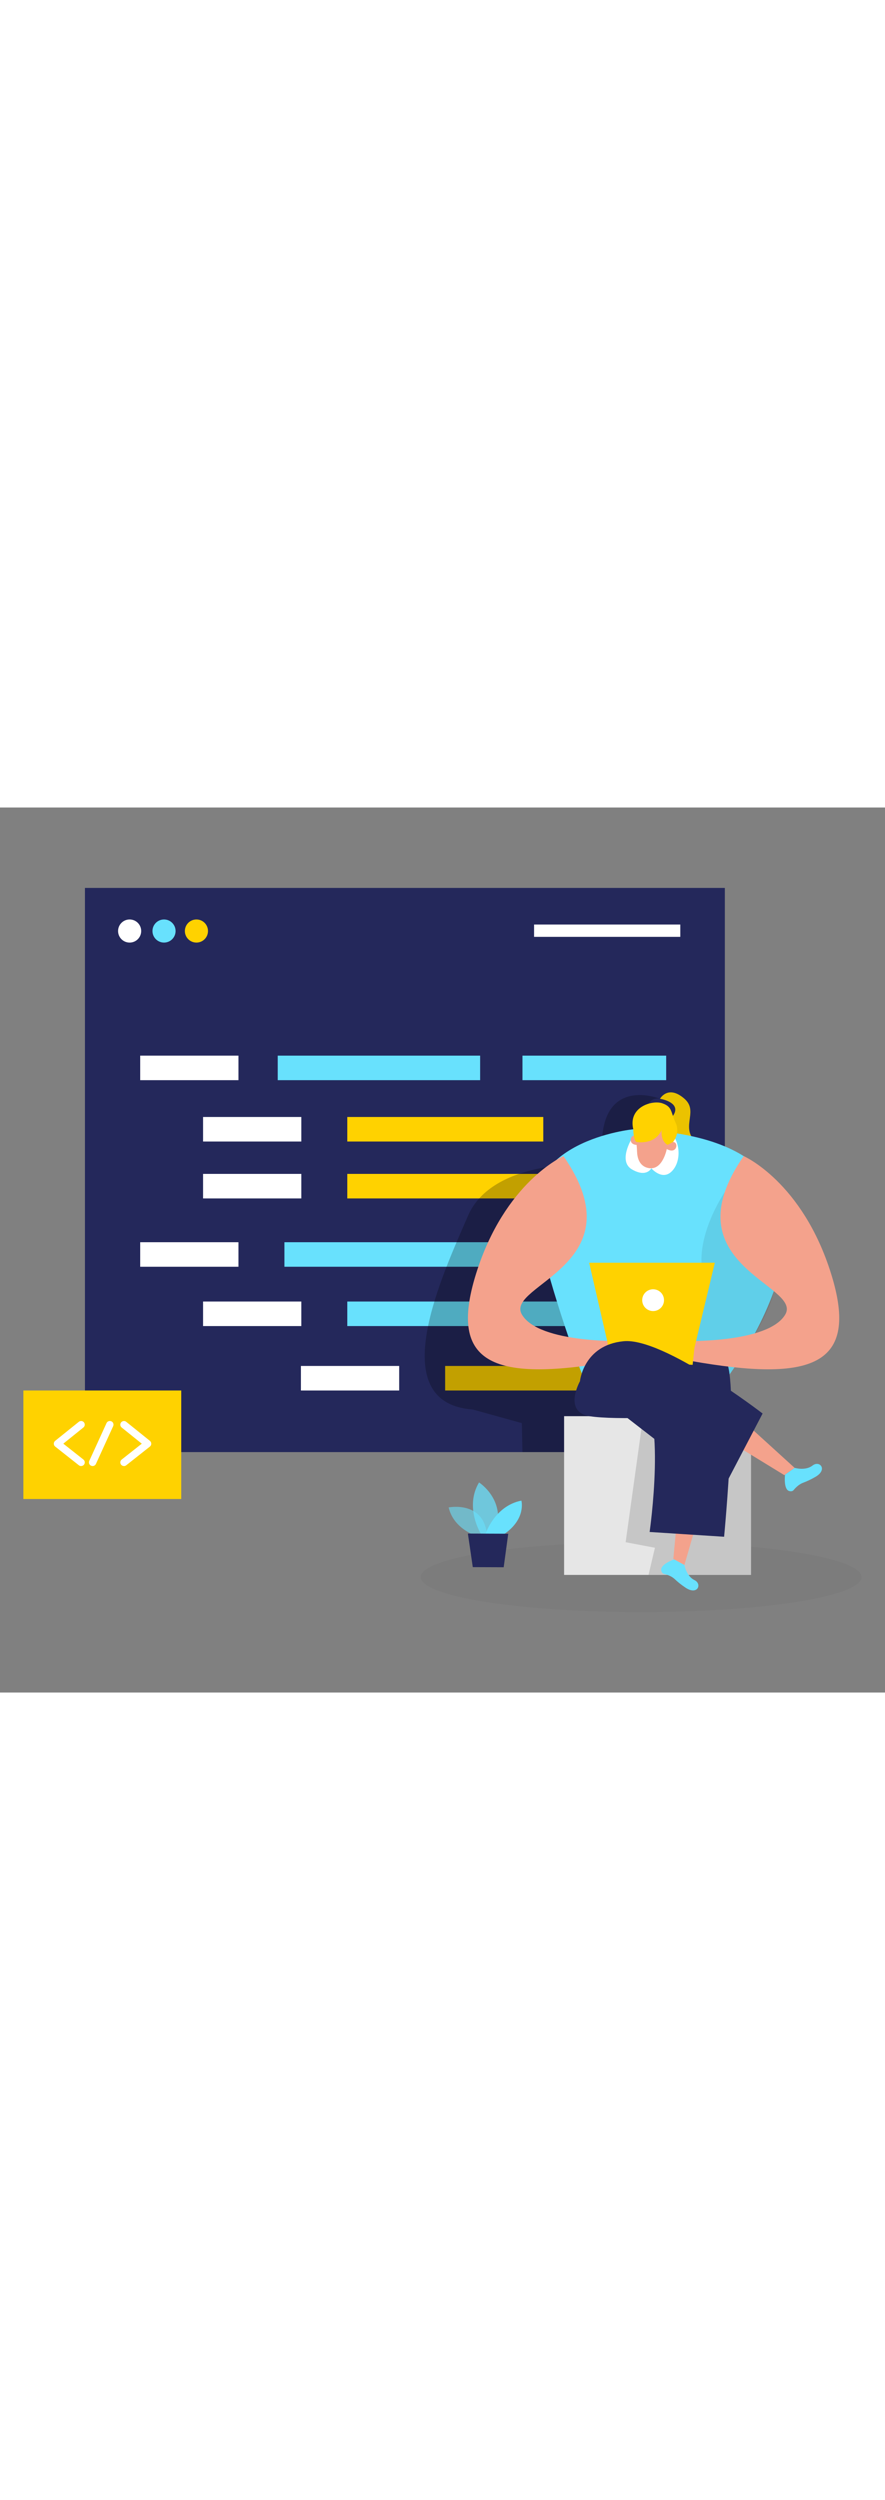 <svg id="_87_coding_outline" xmlns="http://www.w3.org/2000/svg" viewBox="0 0 500 500" data-imageid="coding-2-37" imageName="Coding 2" class="illustrations_image" style="width: 177px;"><rect x="0" y="0" width="500" height="500" fill="#808080" stroke="none"/><defs><style>.cls-1_coding-2-37{opacity:.14;}.cls-1_coding-2-37,.cls-2_coding-2-37,.cls-3_coding-2-37,.cls-4_coding-2-37,.cls-5_coding-2-37,.cls-6_coding-2-37{fill:none;}.cls-7_coding-2-37{fill:#fff;}.cls-8_coding-2-37{fill:#f4a28c;}.cls-2_coding-2-37{opacity:.58;}.cls-9_coding-2-37{fill:#e6e6e6;}.cls-3_coding-2-37{opacity:.03;}.cls-4_coding-2-37{opacity:.73;}.cls-5_coding-2-37{opacity:.24;}.cls-6_coding-2-37{opacity:.08;}.cls-10_coding-2-37{fill:#24285b;}.cls-11_coding-2-37{fill:#000001;}.cls-12_coding-2-37{fill:#ffd200;}.cls-13_coding-2-37{fill:#68e1fd;}</style></defs><g id="screen_code_coding-2-37"><rect class="cls-10_coding-2-37" x="47.99" y="45.43" width="361.53" height="318.73"/><rect class="cls-13_coding-2-37 targetColor" x="160.69" y="245.59" width="123.86" height="13.86" style="fill: rgb(104, 225, 253);"/><rect class="cls-12_coding-2-37" x="196.21" y="206.99" width="110.73" height="13.86"/><rect class="cls-13_coding-2-37 targetColor" x="196.21" y="279.1" width="147.59" height="13.86" style="fill: rgb(104, 225, 253);"/><rect class="cls-12_coding-2-37" x="251.49" y="315.5" width="147.59" height="13.86"/><rect class="cls-7_coding-2-37" x="114.73" y="279.1" width="55.51" height="13.86"/><rect class="cls-7_coding-2-37" x="170.01" y="315.5" width="55.51" height="13.86"/><rect class="cls-7_coding-2-37" x="79.21" y="245.59" width="55.51" height="13.86"/><circle class="cls-7_coding-2-37" cx="73.24" cy="69.78" r="6.53"/><circle class="cls-13_coding-2-37 targetColor" cx="92.67" cy="69.78" r="6.53" style="fill: rgb(104, 225, 253);"/><circle class="cls-12_coding-2-37" cx="110.98" cy="69.78" r="6.53"/><rect class="cls-7_coding-2-37" x="79.21" y="140.18" width="55.51" height="13.86"/><rect class="cls-7_coding-2-37" x="114.73" y="174.84" width="55.51" height="13.86"/><rect class="cls-12_coding-2-37" x="196.21" y="174.84" width="110.73" height="13.86"/><rect class="cls-7_coding-2-37" x="114.73" y="206.99" width="55.51" height="13.86"/><rect class="cls-13_coding-2-37 targetColor" x="156.91" y="140.18" width="114.35" height="13.86" style="fill: rgb(104, 225, 253);"/><g class="cls-5_coding-2-37"><path class="cls-11_coding-2-37" d="m372.89,164.55s-32.44-13.09-32.87,26.06l-7.16,10.94s-54.66-2.97-68.5,29.2-48.69,105.62,2.82,109.37l27.65,7.68.34,16.36h44.85l57.06-100.86-24.2-98.76Z"/></g><rect class="cls-13_coding-2-37 targetColor" x="295.18" y="140.18" width="81.19" height="13.86" style="fill: rgb(104, 225, 253);"/><rect class="cls-7_coding-2-37" x="301.74" y="66.11" width="82.61" height="6.96"/></g><g id="code_coding-2-37"><rect class="cls-12_coding-2-37" x="13.21" y="329.35" width="89.19" height="61.32"/><path class="cls-7_coding-2-37" d="m45.83,372.05c-.45,0-.9-.15-1.28-.44l-13.37-10.57c-.49-.39-.78-.98-.79-1.61,0-.63.28-1.22.77-1.62l13.37-10.76c.89-.72,2.19-.58,2.9.31.71.89.57,2.19-.31,2.9l-11.35,9.14,11.34,8.96c.9.71,1.05,2.01.34,2.9-.41.52-1.01.78-1.62.78Z"/><path class="cls-7_coding-2-37" d="m70.04,372.05c-.61,0-1.21-.27-1.62-.78-.71-.89-.56-2.19.34-2.9l11.34-8.96-11.36-9.14c-.89-.71-1.03-2.01-.31-2.9.72-.89,2.01-1.03,2.9-.31l13.37,10.76c.49.39.77.99.77,1.62,0,.63-.29,1.22-.79,1.61l-13.37,10.57c-.38.3-.83.44-1.28.44Z"/><path class="cls-7_coding-2-37" d="m52.32,372.05c-.29,0-.58-.06-.86-.19-1.04-.47-1.49-1.7-1.02-2.74l9.74-21.33c.47-1.04,1.7-1.49,2.74-1.02,1.04.47,1.49,1.7,1.02,2.74l-9.74,21.33c-.35.76-1.1,1.21-1.88,1.21Z"/></g><g id="sd_coding-2-37" class="cls-3_coding-2-37"><ellipse class="cls-11_coding-2-37" cx="362.23" cy="434.79" rx="124.55" ry="19.78"/></g><g id="person_coding-2-37"><path class="cls-12_coding-2-37" d="m372.89,164.55s4.47-8.07,13.69-.12c9.22,7.95-4.47,17.15,9.22,26.94,0,0-22.07,11.19-22.91-26.82Z"/><g class="cls-6_coding-2-37"><path class="cls-11_coding-2-37" d="m372.89,164.55s4.47-8.07,13.69-.12c9.22,7.95-4.47,17.15,9.22,26.94,0,0-22.07,11.19-22.91-26.82Z"/></g><path class="cls-13_coding-2-37 targetColor" d="m357.8,181.77s-67.06,6.53-54.49,56.83c12.57,50.3,26.46,83.83,26.46,83.83h80.84s102.27-134.61-52.81-140.65Z" style="fill: rgb(104, 225, 253);"/><g class="cls-6_coding-2-37"><path class="cls-11_coding-2-37" d="m409.49,217.27s-18.16,26.35-11.87,48.15l-17.21,38.56-40.39,29.73,70.59-11.29s23.43-32.6,26.6-49.2c3.16-16.6-27.72-55.95-27.72-55.95Z"/></g><rect class="cls-9_coding-2-37" x="318.7" y="343.87" width="105.61" height="89.68"/><g class="cls-1_coding-2-37"><polygon class="cls-11_coding-2-37" points="362.83 347.8 353.47 415.07 370.02 418.21 366.4 433.55 424.31 433.55 424.31 365.65 420.18 352.52 362.83 347.8"/></g><polygon class="cls-8_coding-2-37" points="402.53 373.11 386.67 427.95 380.41 424.55 386.08 364.16 402.53 373.11"/><path class="cls-13_coding-2-37 targetColor" d="m386.67,427.95s1.08,6.3,5.65,8.51,1.8,8.85-5.01,4.3c-2.6-1.73-4.55-3.37-5.98-4.72-1.7-1.61-3.87-2.52-6.15-3.07-.71-.17-1.34-.7-1.6-1.92-.73-3.49,7.25-6.27,7.25-6.27l5.84,3.18Z" style="fill: rgb(104, 225, 253);"/><path class="cls-10_coding-2-37" d="m372.68,306.6s27.35-1.81,36.42,4.5,0,100.89,0,100.89l-42.08-2.7s9.95-68.9-6.38-80.61,12.05-22.07,12.05-22.07Z"/><path class="cls-7_coding-2-37" d="m357.26,186.51s-8.42,13.24-.17,17.98c8.25,4.74,10.89-.67,10.89-.67,0,0,6.15,7.25,11.64,1.63,5.49-5.62,4.72-16.81-.88-21.97-5.6-5.16-21.48,3.03-21.48,3.03Z"/><path class="cls-8_coding-2-37" d="m359.18,186.94c.36,2.44.66,4.89.73,7.36.11,3.39,1.19,8.42,6.54,9.4,8.24,1.52,10.43-11.5,10.43-11.5,0,0,5.19-12.21-3.73-13.88-8.03-1.51-15.6-2.59-13.96,8.62Z"/><path class="cls-8_coding-2-37" d="m376.36,192.73s.47-3.96,3.92-3.79c3.45.17,2.09,7.56-3.92,3.79Z"/><path class="cls-10_coding-2-37" d="m366.39,167.38s1.75-3.67,6.5-2.83c4.75.84,11.53,3.69,7.3,9.67-4.23,5.98-13.8-6.84-13.8-6.84Z"/><path class="cls-8_coding-2-37" d="m361.17,190.52s1.21-3.8-2-5.07c-3.21-1.28-5.04,6.01,2,5.07Z"/><polygon class="cls-8_coding-2-37" points="406.71 334.66 448.94 373.07 443.13 377.19 391.42 345.49 406.71 334.66"/><path class="cls-13_coding-2-37 targetColor" d="m448.94,373.07s6.14,1.81,10.13-1.32c3.99-3.13,8.74,2.29,1.66,6.39-2.7,1.57-5.03,2.6-6.87,3.29-2.2.81-3.97,2.37-5.47,4.17-.47.56-1.22.89-2.43.59-3.46-.88-2.44-9.27-2.44-9.27l5.43-3.84Z" style="fill: rgb(104, 225, 253);"/><path class="cls-8_coding-2-37" d="m420.18,196.94s33.19,14.55,49.39,66.52c16.21,51.97-10.79,61.34-79.36,49.18l-5.87-11.21s49.68,1.71,59.35-15.06c9.67-16.77-66.21-27.98-23.52-89.43Z"/><path class="cls-8_coding-2-37" d="m318.33,196.94s-33.19,14.55-49.39,66.52c-16.21,51.97,10.79,61.34,79.36,49.18l5.87-11.21s-49.68,1.71-59.35-15.06c-9.67-16.77,66.21-27.98,23.52-89.43Z"/><path class="cls-12_coding-2-37" d="m357.8,181.77s-.06,5.57,1.65,7.16c0,0,10.5,2.09,14.38-6.82,0,0-.9,6.04,3.29,8.49l3.15-1.67s4.24-4.83,1.41-10.91-1.78-8.91-7.44-10.9c-5.66-1.99-19.49,2.03-16.45,14.64Z"/><polygon class="cls-12_coding-2-37" points="343.15 301.83 332.86 257.17 403.86 257.17 392.32 305.34 391.32 314.87 344.65 312.28 343.15 301.83"/><circle class="cls-7_coding-2-37" cx="368.99" cy="278.33" r="6.16"/><path class="cls-10_coding-2-37" d="m327.66,324.13s1.95-20.42,24.68-22.61c22.73-2.19,78.51,40.85,78.51,40.85l-22.95,43.93-80.24-62.17Z"/><path class="cls-10_coding-2-37" d="m327.66,324.13s-9.68,17.29,5.41,19.74c15.09,2.45,54.91,0,54.91,0l-60.32-19.74Z"/></g><g id="plant_coding-2-37"><g class="cls-2_coding-2-37"><path class="cls-13_coding-2-37 targetColor" d="m270.12,411.88s-13.68-3.74-16.65-16.46c0,0,21.19-4.28,21.79,17.59l-5.14-1.13Z" style="fill: rgb(104, 225, 253);"/></g><g class="cls-4_coding-2-37"><path class="cls-13_coding-2-37 targetColor" d="m271.79,410.53s-9.56-15.11-1.15-29.23c0,0,16.11,10.23,8.95,29.26l-7.81-.03Z" style="fill: rgb(104, 225, 253);"/></g><path class="cls-13_coding-2-37 targetColor" d="m274.26,410.54s5.05-15.95,20.31-18.97c0,0,2.86,10.36-9.88,19.02l-10.43-.04Z" style="fill: rgb(104, 225, 253);"/><polygon class="cls-10_coding-2-37" points="264.34 410.18 267.11 429.15 284.57 429.22 287.14 410.28 264.34 410.18"/></g></svg>